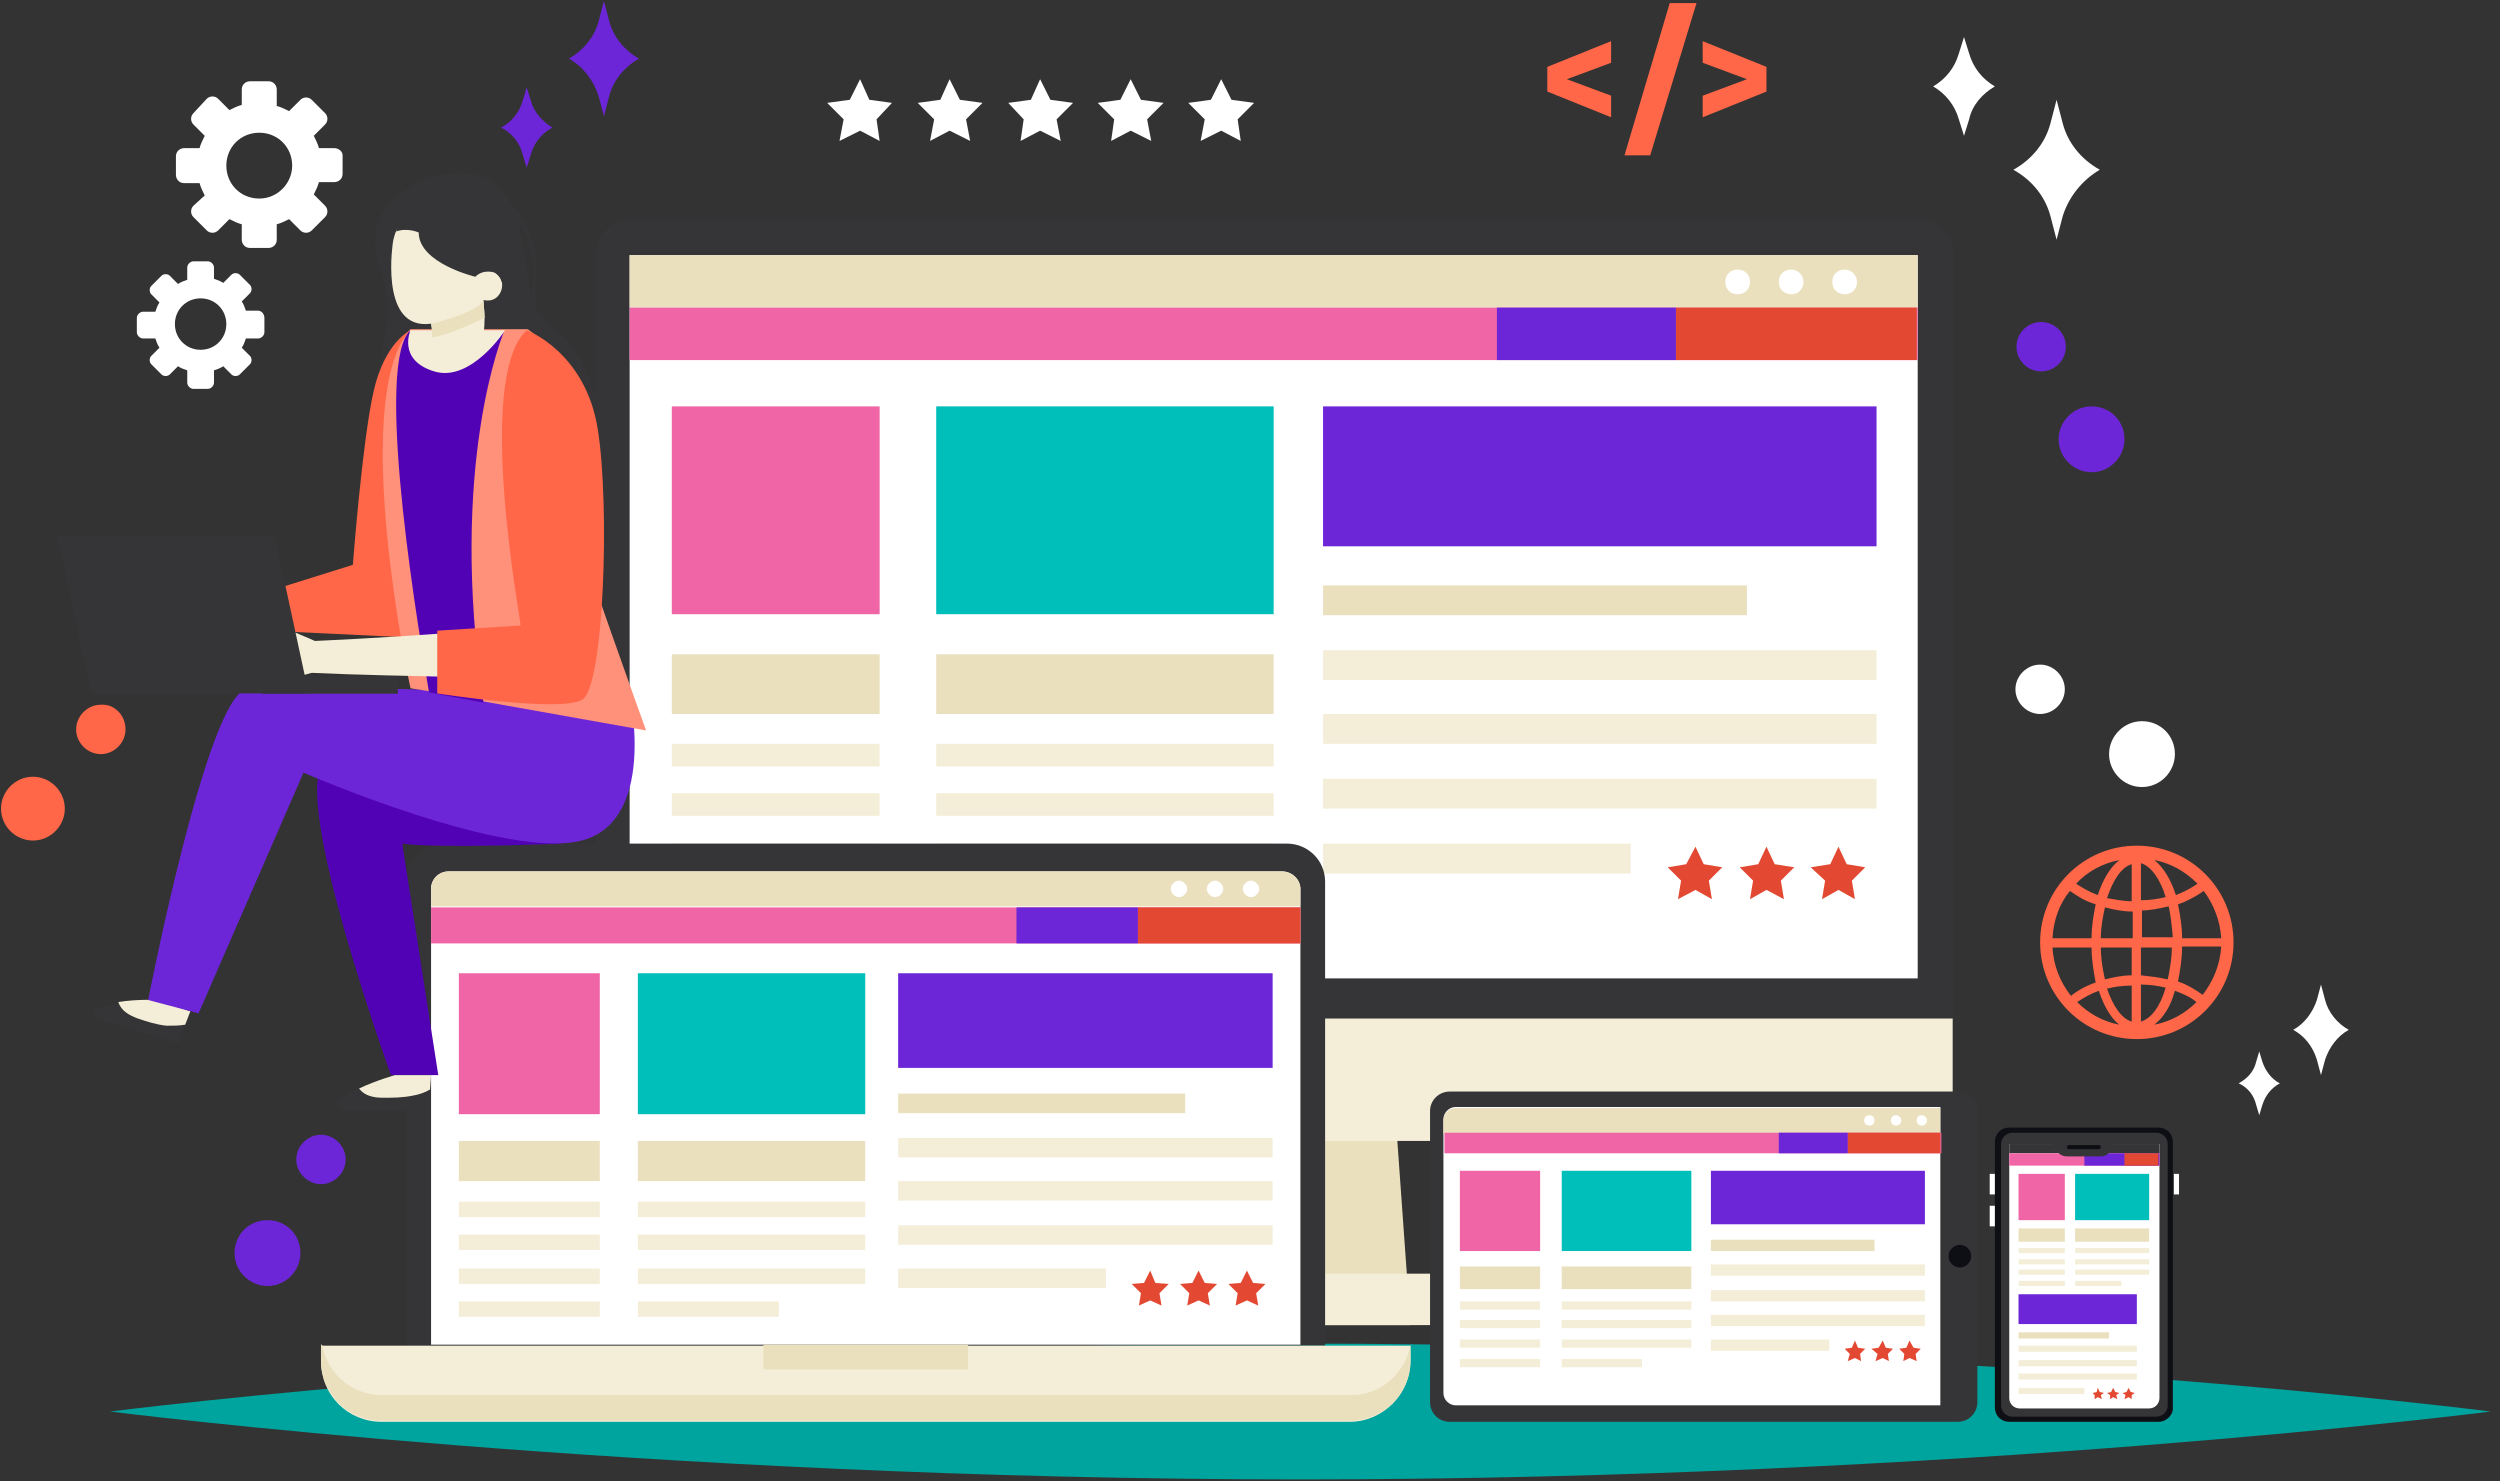 <?xml version="1.0" encoding="utf-8"?>
<!-- Generator: Adobe Illustrator 22.1.0, SVG Export Plug-In . SVG Version: 6.00 Build 0)  -->
<svg version="1.1" id="Layer_1" xmlns="http://www.w3.org/2000/svg" xmlns:xlink="http://www.w3.org/1999/xlink" x="0px" y="0px"
	 viewBox="0 0 243 144" style="enable-background:new 0 0 243 144;" xml:space="preserve">
<rect x="0" y="0" width="243" height="144" fill="#333333" stroke="none"/>
<style type="text/css">
	.st0{fill:#00A49F;}
	.st1{fill:#EBE0BE;}
	.st2{fill:#F4EED8;}
	.st3{fill:#353537;}
	.st4{fill:#FFFFFF;}
	.st5{fill:#F065A6;}
	.st6{fill:#E34932;}
	.st7{fill:#6D26D7;}
	.st8{fill:#00BEB9;}
	.st9{fill:#0E0E15;}
	.st10{fill:#FF6748;}
	.st11{display:none;}
	.st12{display:inline;}
	.st13{display:inline;fill:#353537;}
	.st14{fill:#5202B5;}
	.st15{fill:#FF917B;}
	.st16{display:inline;fill:#EBE0BE;}
	.st17{display:inline;fill:#F4EED8;}
</style>
<g>
	<g>
		<g>
			<g>
				<path class="st0" d="M242.1,137.2c0,0-51.8,6.6-115.7,6.6c-63.9,0-115.7-6.6-115.7-6.6s51.8-6.6,115.7-6.6
					C190.3,130.6,242.1,137.2,242.1,137.2z"/>
				<g>
					<g>
						<g>
							<g>
								<polygon class="st1" points="137.1,128.8 110.5,128.8 112.5,102.2 135.2,102.2 								"/>
								<rect x="104.4" y="123.8" class="st2" width="38.8" height="5"/>
							</g>
							<path class="st3" d="M189.9,24.8v82.5c0,2-1.6,3.5-3.5,3.5h-125c-2,0-3.5-1.6-3.5-3.5V24.8c0-2,1.6-3.5,3.5-3.5h125
								C188.3,21.3,189.9,22.8,189.9,24.8z"/>
							<rect x="61.2" y="24.8" class="st4" width="125.2" height="70.3"/>
							<path class="st2" d="M57.8,99v8.4c0,2,1.6,3.5,3.5,3.5h125c2,0,3.5-1.6,3.5-3.5V99H57.8z"/>
						</g>
						<g>
							<polygon class="st1" points="186.4,24.8 186.4,29.9 61.2,29.9 61.2,24.8 186.4,24.8 							"/>
							<rect x="61.2" y="29.9" class="st5" width="125.2" height="5.1"/>
							<rect x="162.9" y="29.9" class="st6" width="23.4" height="5.1"/>
							<rect x="145.5" y="29.9" class="st7" width="17.4" height="5.1"/>
							<g>
								<rect x="128.6" y="39.5" class="st7" width="53.8" height="13.6"/>
								<g>
									<rect x="128.6" y="56.9" class="st1" width="41.2" height="2.9"/>
									<rect x="128.6" y="63.2" class="st2" width="53.8" height="2.9"/>
									<rect x="128.6" y="69.4" class="st2" width="53.8" height="2.9"/>
									<rect x="128.6" y="75.7" class="st2" width="53.8" height="2.9"/>
									<rect x="128.6" y="82" class="st2" width="29.9" height="2.9"/>
								</g>
							</g>
							<g>
								<g>
									<polygon class="st6" points="164.8,82.3 165.6,84 167.4,84.3 166.1,85.6 166.4,87.4 164.8,86.5 163.1,87.4 163.4,85.6 
										162.1,84.3 163.9,84 									"/>
									<polygon class="st6" points="171.7,82.3 172.5,84 174.4,84.3 173.1,85.6 173.4,87.4 171.7,86.5 170.1,87.4 170.4,85.6 
										169.1,84.3 170.9,84 									"/>
									<polygon class="st6" points="178.7,82.3 179.5,84 181.3,84.3 180,85.6 180.3,87.4 178.7,86.5 177.1,87.4 177.4,85.6 
										176,84.3 177.9,84 									"/>
								</g>
							</g>
							<g>
								<path class="st4" d="M170.1,27.4c0,0.7-0.5,1.2-1.2,1.2s-1.2-0.5-1.2-1.2c0-0.7,0.5-1.2,1.2-1.2S170.1,26.7,170.1,27.4z"/>
								<path class="st4" d="M175.3,27.4c0,0.7-0.5,1.2-1.2,1.2c-0.7,0-1.2-0.5-1.2-1.2c0-0.7,0.5-1.2,1.2-1.2
									C174.7,26.2,175.3,26.7,175.3,27.4z"/>
								<path class="st4" d="M180.5,27.4c0,0.7-0.5,1.2-1.2,1.2c-0.7,0-1.2-0.5-1.2-1.2c0-0.7,0.5-1.2,1.2-1.2
									C179.9,26.2,180.5,26.7,180.5,27.4z"/>
							</g>
							<g>
								<rect x="65.3" y="39.5" class="st5" width="20.2" height="20.2"/>
								<rect x="65.3" y="63.6" class="st1" width="20.2" height="5.8"/>
								<g>
									<g>
										<rect x="65.3" y="72.3" class="st2" width="20.2" height="2.2"/>
										<rect x="65.3" y="77.1" class="st2" width="20.2" height="2.2"/>
										<rect x="65.3" y="82" class="st2" width="20.2" height="2.2"/>
										<rect x="65.3" y="86.8" class="st2" width="20.2" height="2.2"/>
									</g>
								</g>
							</g>
							<g>
								<rect x="91" y="39.5" class="st8" width="32.8" height="20.2"/>
								<rect x="91" y="63.6" class="st1" width="32.8" height="5.8"/>
								<g>
									<g>
										<rect x="91" y="72.3" class="st2" width="32.8" height="2.2"/>
										<rect x="91" y="77.1" class="st2" width="32.8" height="2.2"/>
										<rect x="91" y="82" class="st2" width="32.8" height="2.2"/>
										<rect x="91" y="86.8" class="st2" width="20.2" height="2.2"/>
									</g>
								</g>
							</g>
						</g>
					</g>
					<g>
						<g>
							<g>
								<path class="st3" d="M128.8,130.7V85.7c0-2.1-1.7-3.7-3.7-3.7H43.2c-2.1,0-3.7,1.7-3.7,3.7v45.1H128.8z"/>
								<path class="st4" d="M126.4,86.4v44.3H41.9V86.4c0-1,0.8-1.7,1.7-1.7h81C125.6,84.7,126.4,85.5,126.4,86.4z"/>
							</g>
							<g>
								<path class="st2" d="M131.2,138.2H37.1c-3.3,0-5.9-2.6-5.9-5.9v-1.5h105.9v1.5C137.1,135.5,134.4,138.2,131.2,138.2z"/>
								<rect x="74.2" y="130.7" class="st1" width="19.9" height="2.4"/>
								<path class="st1" d="M137.1,130.7v1.5c0,3.3-2.6,5.9-5.9,5.9H37.1c-3.3,0-5.9-2.6-5.9-5.9v-1.5h0.1c0.5,2.8,2.9,4.9,5.8,4.9
									h94.1C134.1,135.7,136.6,133.5,137.1,130.7L137.1,130.7z"/>
							</g>
						</g>
						<path class="st1" d="M126.4,86.4v1.7H41.9v-1.7c0-1,0.8-1.7,1.7-1.7h81C125.6,84.7,126.4,85.5,126.4,86.4z"/>
						<rect x="41.9" y="88.2" class="st5" width="84.5" height="3.5"/>
						<rect x="110.6" y="88.2" class="st6" width="15.8" height="3.5"/>
						<rect x="98.8" y="88.2" class="st7" width="11.8" height="3.5"/>
						<g>
							<rect x="87.3" y="94.6" class="st7" width="36.4" height="9.2"/>
							<g>
								<rect x="87.3" y="106.3" class="st1" width="27.9" height="1.9"/>
								<rect x="87.3" y="110.6" class="st2" width="36.4" height="1.9"/>
								<rect x="87.3" y="114.8" class="st2" width="36.4" height="1.9"/>
								<rect x="87.3" y="119.1" class="st2" width="36.4" height="1.9"/>
								<rect x="87.3" y="123.3" class="st2" width="20.2" height="1.9"/>
							</g>
						</g>
						<g>
							<g>
								<polygon class="st6" points="111.8,123.5 112.3,124.7 113.6,124.8 112.7,125.7 112.9,126.9 111.8,126.4 110.7,126.9 
									110.9,125.7 110,124.8 111.2,124.7 								"/>
								<polygon class="st6" points="116.5,123.5 117.1,124.7 118.3,124.8 117.4,125.7 117.6,126.9 116.5,126.4 115.4,126.9 
									115.6,125.7 114.7,124.8 115.9,124.7 								"/>
								<polygon class="st6" points="121.2,123.5 121.8,124.7 123,124.8 122.1,125.7 122.3,126.9 121.2,126.4 120.1,126.9 
									120.3,125.7 119.4,124.8 120.6,124.7 								"/>
							</g>
						</g>
						<g>
							<path class="st4" d="M115.4,86.4c0,0.4-0.4,0.8-0.8,0.8c-0.4,0-0.8-0.4-0.8-0.8c0-0.4,0.4-0.8,0.8-0.8
								C115,85.6,115.4,86,115.4,86.4z"/>
							<path class="st4" d="M118.9,86.4c0,0.4-0.4,0.8-0.8,0.8c-0.4,0-0.8-0.4-0.8-0.8c0-0.4,0.4-0.8,0.8-0.8
								C118.5,85.6,118.9,86,118.9,86.4z"/>
							<path class="st4" d="M122.4,86.4c0,0.4-0.4,0.8-0.8,0.8c-0.4,0-0.8-0.4-0.8-0.8c0-0.4,0.4-0.8,0.8-0.8
								C122,85.6,122.4,86,122.4,86.4z"/>
						</g>
						<g>
							<rect x="44.6" y="94.6" class="st5" width="13.7" height="13.7"/>
							<rect x="44.6" y="110.9" class="st1" width="13.7" height="3.9"/>
							<g>
								<g>
									<rect x="44.6" y="116.8" class="st2" width="13.7" height="1.5"/>
									<rect x="44.6" y="120" class="st2" width="13.7" height="1.5"/>
									<rect x="44.6" y="123.3" class="st2" width="13.7" height="1.5"/>
									<rect x="44.6" y="126.5" class="st2" width="13.7" height="1.5"/>
								</g>
							</g>
						</g>
						<g>
							<rect x="62" y="94.6" class="st8" width="22.1" height="13.7"/>
							<rect x="62" y="110.9" class="st1" width="22.1" height="3.9"/>
							<g>
								<g>
									<rect x="62" y="116.8" class="st2" width="22.1" height="1.5"/>
									<rect x="62" y="120" class="st2" width="22.1" height="1.5"/>
									<rect x="62" y="123.3" class="st2" width="22.1" height="1.5"/>
									<rect x="62" y="126.5" class="st2" width="13.7" height="1.5"/>
								</g>
							</g>
						</g>
					</g>
					<g>
						<g>
							<g>
								<g>
									<g>
										<g>
											<g>
												<g>
													<path class="st9" d="M209.8,138.2h-14.5c-0.8,0-1.4-0.6-1.4-1.4V111c0-0.8,0.6-1.4,1.4-1.4h14.5c0.8,0,1.4,0.6,1.4,1.4
														v25.7C211.3,137.5,210.6,138.2,209.8,138.2z"/>
												</g>
											</g>
										</g>
										<path class="st3" d="M209.6,110.1h-14c-0.6,0-1.1,0.5-1.1,1.1v25.4c0,0.6,0.5,1.1,1.1,1.1h14c0.6,0,1.1-0.5,1.1-1.1v-25.4
											C210.7,110.6,210.2,110.1,209.6,110.1z"/>
										<path class="st4" d="M195.3,111.2v24.7c0,0.6,0.5,1,1,1h12.6c0.6,0,1-0.5,1-1v-24.7H195.3z"/>
										<rect x="195.3" y="111.2" class="st3" width="14.6" height="0.9"/>
										<rect x="195.3" y="112.1" class="st5" width="14.6" height="1.2"/>
										<rect x="202.6" y="112.1" class="st7" width="7.3" height="1.2"/>
										<rect x="206.5" y="112.1" class="st6" width="3.3" height="1.2"/>
										<path class="st3" d="M204.2,112.4h-3.3c-0.4,0-0.8-0.2-1-0.6l-0.6-1h6.4l-0.6,1C205,112.2,204.6,112.4,204.2,112.4z"/>
										<path class="st9" d="M204,111.7h-2.9c-0.1,0-0.2-0.1-0.2-0.2l0,0c0-0.1,0.1-0.2,0.2-0.2h2.9c0.1,0,0.2,0.1,0.2,0.2l0,0
											C204.2,111.6,204.1,111.7,204,111.7z"/>
									</g>
								</g>
							</g>
							<g>
								<rect x="193.4" y="114.1" class="st4" width="0.5" height="2"/>
								<rect x="193.4" y="117.2" class="st4" width="0.5" height="2"/>
								<rect x="211.3" y="114.1" class="st4" width="0.5" height="2"/>
							</g>
						</g>
						<g>
							<g>
								<g>
									<rect x="196.2" y="125.8" class="st7" width="11.5" height="2.9"/>
									<g>
										<rect x="196.2" y="129.5" class="st1" width="8.8" height="0.6"/>
										<rect x="196.2" y="130.8" class="st2" width="11.5" height="0.6"/>
										<rect x="196.2" y="132.2" class="st2" width="11.5" height="0.6"/>
										<rect x="196.2" y="133.5" class="st2" width="11.5" height="0.6"/>
										<rect x="196.2" y="134.9" class="st2" width="6.4" height="0.6"/>
									</g>
								</g>
								<g>
									<g>
										<polygon class="st6" points="203.9,134.9 204.1,135.3 204.5,135.4 204.2,135.6 204.3,136 203.9,135.8 203.6,136 
											203.6,135.6 203.4,135.4 203.8,135.3 										"/>
										<polygon class="st6" points="205.4,134.9 205.6,135.3 206,135.4 205.7,135.6 205.8,136 205.4,135.8 205.1,136 
											205.1,135.6 204.8,135.4 205.2,135.3 										"/>
										<polygon class="st6" points="206.9,134.9 207.1,135.3 207.5,135.4 207.2,135.6 207.2,136 206.9,135.8 206.5,136 
											206.6,135.6 206.3,135.4 206.7,135.3 										"/>
									</g>
								</g>
							</g>
							<g>
								<g>
									<rect x="196.2" y="114.1" class="st5" width="4.5" height="4.5"/>
									<rect x="196.2" y="119.4" class="st1" width="4.5" height="1.3"/>
									<g>
										<g>
											<rect x="196.2" y="121.3" class="st2" width="4.5" height="0.5"/>
											<rect x="196.2" y="122.4" class="st2" width="4.5" height="0.5"/>
											<rect x="196.2" y="123.4" class="st2" width="4.5" height="0.5"/>
											<rect x="196.2" y="124.5" class="st2" width="4.5" height="0.5"/>
										</g>
									</g>
								</g>
								<g>
									<rect x="201.7" y="114.1" class="st8" width="7.2" height="4.5"/>
									<rect x="201.7" y="119.4" class="st1" width="7.2" height="1.3"/>
									<g>
										<g>
											<rect x="201.7" y="121.3" class="st2" width="7.2" height="0.5"/>
											<rect x="201.7" y="122.4" class="st2" width="7.2" height="0.5"/>
											<rect x="201.7" y="123.4" class="st2" width="7.2" height="0.5"/>
											<rect x="201.7" y="124.5" class="st2" width="4.5" height="0.5"/>
										</g>
									</g>
								</g>
							</g>
						</g>
					</g>
					<g>
						<path class="st3" d="M190.3,138.2h-49.4c-1.1,0-1.9-0.9-1.9-1.9V108c0-1.1,0.9-1.9,1.9-1.9h49.4c1.1,0,1.9,0.9,1.9,1.9v28.3
							C192.2,137.3,191.4,138.2,190.3,138.2z"/>
						<path class="st4" d="M188.6,107.7v28.9h-47.1c-0.6,0-1.2-0.5-1.2-1.2v-26.6c0-0.6,0.5-1.2,1.2-1.2H188.6z"/>
						<path class="st9" d="M191.6,122.1c0,0.6-0.5,1.1-1.1,1.1c-0.6,0-1.1-0.5-1.1-1.1s0.5-1.1,1.1-1.1
							C191.1,121,191.6,121.5,191.6,122.1z"/>
						<g>
							<g>
								<path class="st1" d="M188.6,107.7v2.5h-48.3v-1.3c0-0.6,0.5-1.2,1.2-1.2H188.6z"/>
								<g>
									<path class="st4" d="M182.2,108.9c0,0.3-0.2,0.5-0.5,0.5c-0.3,0-0.5-0.2-0.5-0.5c0-0.3,0.2-0.5,0.5-0.5
										C182,108.4,182.2,108.6,182.2,108.9z"/>
									<path class="st4" d="M184.8,108.9c0,0.3-0.2,0.5-0.5,0.5c-0.3,0-0.5-0.2-0.5-0.5c0-0.3,0.2-0.5,0.5-0.5
										C184.5,108.4,184.8,108.6,184.8,108.9z"/>
									<path class="st4" d="M187.3,108.9c0,0.3-0.2,0.5-0.5,0.5c-0.3,0-0.5-0.2-0.5-0.5c0-0.3,0.2-0.5,0.5-0.5
										C187,108.4,187.3,108.6,187.3,108.9z"/>
								</g>
							</g>
							<g>
								<rect x="140.4" y="110.1" class="st5" width="48.3" height="2"/>
								<rect x="179.6" y="110.1" class="st6" width="9" height="2"/>
								<rect x="172.9" y="110.1" class="st7" width="6.7" height="2"/>
								<g>
									<rect x="166.3" y="113.8" class="st7" width="20.8" height="5.2"/>
									<g>
										<rect x="166.3" y="120.5" class="st1" width="15.9" height="1.1"/>
										<rect x="166.3" y="122.9" class="st2" width="20.8" height="1.1"/>
										<rect x="166.3" y="125.4" class="st2" width="20.8" height="1.1"/>
										<rect x="166.3" y="127.8" class="st2" width="20.8" height="1.1"/>
										<rect x="166.3" y="130.2" class="st2" width="11.5" height="1.1"/>
									</g>
								</g>
								<g>
									<g>
										<polygon class="st6" points="180.3,130.3 180.6,131 181.3,131.1 180.8,131.6 180.9,132.3 180.3,132 179.6,132.3 
											179.8,131.6 179.3,131.1 180,131 										"/>
										<polygon class="st6" points="183,130.3 183.3,131 184,131.1 183.5,131.6 183.6,132.3 183,132 182.3,132.3 182.5,131.6 
											181.9,131.1 182.6,131 										"/>
										<polygon class="st6" points="185.6,130.3 186,131 186.7,131.1 186.2,131.6 186.3,132.3 185.6,132 185,132.3 185.1,131.6 
											184.6,131.1 185.3,131 										"/>
									</g>
								</g>
								<g>
									<rect x="141.9" y="113.8" class="st5" width="7.8" height="7.8"/>
									<rect x="141.9" y="123.1" class="st1" width="7.8" height="2.2"/>
									<g>
										<g>
											<rect x="141.9" y="126.5" class="st2" width="7.8" height="0.8"/>
											<rect x="141.9" y="128.3" class="st2" width="7.8" height="0.8"/>
											<rect x="141.9" y="130.2" class="st2" width="7.8" height="0.8"/>
											<rect x="141.9" y="132.1" class="st2" width="7.8" height="0.8"/>
										</g>
									</g>
								</g>
								<g>
									<rect x="151.8" y="113.8" class="st8" width="12.6" height="7.8"/>
									<rect x="151.8" y="123.1" class="st1" width="12.6" height="2.2"/>
									<g>
										<g>
											<rect x="151.8" y="126.5" class="st2" width="12.6" height="0.8"/>
											<rect x="151.8" y="128.3" class="st2" width="12.6" height="0.8"/>
											<rect x="151.8" y="130.2" class="st2" width="12.6" height="0.8"/>
											<rect x="151.8" y="132.1" class="st2" width="7.8" height="0.8"/>
										</g>
									</g>
								</g>
							</g>
						</g>
					</g>
				</g>
			</g>
			<path class="st10" d="M12.2,70.9c0,1.3-1.1,2.4-2.4,2.4c-1.3,0-2.4-1.1-2.4-2.4c0-1.3,1.1-2.4,2.4-2.4
				C11.1,68.4,12.2,69.5,12.2,70.9z"/>
			<path class="st7" d="M33.6,112.7c0,1.3-1.1,2.4-2.4,2.4c-1.3,0-2.4-1.1-2.4-2.4c0-1.3,1.1-2.4,2.4-2.4
				C32.5,110.3,33.6,111.4,33.6,112.7z"/>
			<path class="st4" d="M200.7,67c0,1.3-1.1,2.4-2.4,2.4s-2.4-1.1-2.4-2.4c0-1.3,1.1-2.4,2.4-2.4S200.7,65.7,200.7,67z"/>
			<circle class="st7" cx="198.4" cy="33.7" r="2.4"/>
			<path class="st7" d="M206.5,42.7c0,1.7-1.4,3.2-3.2,3.2c-1.7,0-3.2-1.4-3.2-3.2c0-1.7,1.4-3.2,3.2-3.2
				C205.1,39.5,206.5,40.9,206.5,42.7z"/>
			<path class="st7" d="M29.2,121.8c0,1.7-1.4,3.2-3.2,3.2c-1.7,0-3.2-1.4-3.2-3.2s1.4-3.2,3.2-3.2C27.8,118.6,29.2,120,29.2,121.8z
				"/>
			<path class="st4" d="M211.4,73.3c0,1.7-1.4,3.2-3.2,3.2S205,75,205,73.3c0-1.7,1.4-3.2,3.2-3.2S211.4,71.5,211.4,73.3z"/>
			<path class="st10" d="M6.3,78.6c0,1.7-1.4,3.1-3.1,3.1c-1.7,0-3.1-1.4-3.1-3.1c0-1.7,1.4-3.1,3.1-3.1C4.9,75.5,6.3,76.9,6.3,78.6
				z"/>
			<g>
				<path class="st4" d="M199.3,12l0.6-2.3l0.6,2.3c0.5,1.9,1.8,3.5,3.6,4.5l0,0l0,0c-1.7,1-3,2.6-3.6,4.5l-0.6,2.3l-0.6-2.3
					c-0.5-1.9-1.8-3.5-3.6-4.5l0,0l0,0C197.5,15.5,198.8,13.9,199.3,12z"/>
				<path class="st4" d="M190.4,5.2l0.5-1.6l0.5,1.6c0.4,1.4,1.3,2.5,2.5,3.2l0,0l0,0c-1.2,0.7-2.2,1.8-2.5,3.2l-0.5,1.6l-0.5-1.6
					c-0.4-1.4-1.3-2.5-2.5-3.2l0,0l0,0C189.1,7.7,190,6.6,190.4,5.2z"/>
			</g>
			<g>
				<path class="st4" d="M225.2,103l0.4,1.5l0.4-1.5c0.4-1.2,1.2-2.3,2.3-2.9l0,0l0,0c-1.1-0.6-2-1.7-2.3-2.9l-0.4-1.5l-0.4,1.5
					c-0.4,1.2-1.2,2.3-2.3,2.9l0,0l0,0C224,100.7,224.8,101.7,225.2,103z"/>
				<path class="st4" d="M219.3,107.4l0.3,1l0.3-1c0.3-0.9,0.8-1.6,1.7-2.1l0,0l0,0c-0.8-0.4-1.4-1.2-1.7-2.1l-0.3-1l-0.3,1
					c-0.2,0.9-0.8,1.6-1.7,2.1l0,0l0,0C218.5,105.7,219.1,106.5,219.3,107.4z"/>
			</g>
			<g>
				<g>
					<path class="st7" d="M58.2,9.4l0.5,1.9l0.5-1.9c0.4-1.6,1.5-2.9,2.9-3.7l0,0l0,0c-1.4-0.8-2.5-2.1-2.9-3.7l-0.5-1.9L58.2,2
						c-0.4,1.6-1.5,2.9-2.9,3.7l0,0l0,0C56.7,6.5,57.7,7.8,58.2,9.4z"/>
					<path class="st7" d="M50.8,15l0.4,1.3l0.4-1.3c0.3-1.1,1.1-2.1,2.1-2.6l0,0l0,0c-1-0.6-1.8-1.5-2.1-2.6l-0.4-1.3l-0.4,1.3
						c-0.3,1.1-1.1,2.1-2.1,2.6l0,0l0,0C49.7,12.9,50.5,13.8,50.8,15z"/>
				</g>
			</g>
			<g>
				<g>
					<path class="st4" d="M25.1,30.2h-1.2c-0.1-0.3-0.2-0.6-0.4-0.9l0.8-0.8c0.2-0.2,0.2-0.6,0-0.8l-1-1c-0.2-0.2-0.6-0.2-0.8,0
						l-0.8,0.8c-0.3-0.2-0.6-0.3-0.9-0.4V26c0-0.3-0.3-0.6-0.6-0.6h-1.4c-0.3,0-0.6,0.3-0.6,0.6v1.2c-0.3,0.1-0.6,0.2-0.9,0.4
						l-0.8-0.8c-0.2-0.2-0.6-0.2-0.8,0l-1,1c-0.2,0.2-0.2,0.6,0,0.8l0.8,0.8c-0.2,0.3-0.3,0.6-0.4,0.9h-1.2c-0.3,0-0.6,0.3-0.6,0.6
						v1.4c0,0.3,0.3,0.6,0.6,0.6h1.2c0.1,0.3,0.2,0.6,0.4,0.9l-0.8,0.8c-0.2,0.2-0.2,0.6,0,0.8l1,1c0.2,0.2,0.6,0.2,0.8,0l0.8-0.8
						c0.3,0.2,0.6,0.3,0.9,0.4v1.2c0,0.3,0.3,0.6,0.6,0.6h1.4c0.3,0,0.6-0.3,0.6-0.6v-1.2c0.3-0.1,0.6-0.2,0.9-0.4l0.8,0.8
						c0.2,0.2,0.6,0.2,0.8,0l1-1c0.2-0.2,0.2-0.6,0-0.8l-0.8-0.8c0.2-0.3,0.3-0.6,0.4-0.9h1.2c0.3,0,0.6-0.3,0.6-0.6v-1.4
						C25.7,30.5,25.4,30.2,25.1,30.2z M19.5,34c-1.4,0-2.5-1.1-2.5-2.5s1.1-2.5,2.5-2.5c1.4,0,2.5,1.1,2.5,2.5S20.9,34,19.5,34z"/>
					<path class="st4" d="M32.5,14.4H31c-0.1-0.4-0.3-0.8-0.5-1.2l1.1-1.1c0.3-0.3,0.3-0.8,0-1.1l-1.3-1.3c-0.3-0.3-0.8-0.3-1.1,0
						l-1.1,1.1c-0.4-0.2-0.8-0.4-1.2-0.5V8.7c0-0.4-0.3-0.8-0.8-0.8h-1.8c-0.4,0-0.8,0.3-0.8,0.8v1.5c-0.4,0.1-0.8,0.3-1.2,0.5
						l-1.1-1.1c-0.3-0.3-0.8-0.3-1.1,0L18.8,11c-0.3,0.3-0.3,0.8,0,1.1l1.1,1.1c-0.2,0.4-0.4,0.8-0.5,1.2h-1.5
						c-0.4,0-0.8,0.3-0.8,0.8V17c0,0.4,0.3,0.8,0.8,0.8h1.5c0.1,0.4,0.3,0.8,0.5,1.2L18.8,20c-0.3,0.3-0.3,0.8,0,1.1l1.3,1.3
						c0.3,0.3,0.8,0.3,1.1,0l1.1-1.1c0.4,0.2,0.8,0.4,1.2,0.5v1.5c0,0.4,0.3,0.8,0.8,0.8h1.8c0.4,0,0.8-0.3,0.8-0.8v-1.5
						c0.4-0.1,0.8-0.3,1.2-0.5l1.1,1.1c0.3,0.3,0.8,0.3,1.1,0l1.3-1.3c0.3-0.3,0.3-0.8,0-1.1l-1.1-1.1c0.2-0.4,0.4-0.8,0.5-1.2h1.5
						c0.4,0,0.8-0.3,0.8-0.8v-1.8C33.3,14.7,32.9,14.4,32.5,14.4z M25.2,19.3c-1.8,0-3.2-1.4-3.2-3.2c0-1.8,1.4-3.2,3.2-3.2
						c1.8,0,3.2,1.4,3.2,3.2C28.4,17.8,27,19.3,25.2,19.3z"/>
				</g>
			</g>
			<g>
				<g>
					<polygon class="st4" points="83.6,7.7 84.5,9.7 86.7,10 85.2,11.6 85.5,13.7 83.6,12.7 81.6,13.7 82,11.6 80.4,10 82.6,9.7 
											"/>
					<polygon class="st4" points="92.3,7.7 93.3,9.7 95.5,10 93.9,11.6 94.3,13.7 92.3,12.7 90.4,13.7 90.8,11.6 89.2,10 91.4,9.7 
											"/>
					<polygon class="st4" points="101.1,7.7 102.1,9.7 104.3,10 102.7,11.6 103.1,13.7 101.1,12.7 99.2,13.7 99.5,11.6 98,10 
						100.2,9.7 					"/>
					<polygon class="st4" points="109.9,7.7 110.9,9.7 113.1,10 111.5,11.6 111.9,13.7 109.9,12.7 108,13.7 108.3,11.6 106.7,10 
						108.9,9.7 					"/>
					<polygon class="st4" points="118.7,7.7 119.7,9.7 121.9,10 120.3,11.6 120.6,13.7 118.7,12.7 116.7,13.7 117.1,11.6 115.5,10 
						117.7,9.7 					"/>
				</g>
			</g>
			<g>
				<path class="st10" d="M207.7,82.2c-5.2,0-9.4,4.2-9.4,9.4c0,5.2,4.2,9.4,9.4,9.4c5.2,0,9.4-4.2,9.4-9.4
					C217.1,86.4,212.9,82.2,207.7,82.2z M206,83.6c-0.9,0.7-1.6,1.9-2.1,3.4c-0.8-0.3-1.5-0.7-2.1-1.1
					C202.9,84.7,204.4,83.9,206,83.6z M201.2,86.6c0.7,0.5,1.5,1,2.5,1.3c-0.2,1-0.4,2.1-0.4,3.3h-3.8
					C199.6,89.4,200.2,87.8,201.2,86.6z M199.5,92.1h3.8c0,1.2,0.2,2.3,0.4,3.4c-0.9,0.3-1.8,0.8-2.4,1.3
					C200.2,95.4,199.6,93.8,199.5,92.1z M201.9,97.4c0.6-0.4,1.3-0.8,2.1-1.1c0.5,1.5,1.2,2.7,2,3.3C204.4,99.3,203,98.5,201.9,97.4
					z M207.2,99.3c-1-0.3-1.8-1.5-2.4-3.2c0.7-0.2,1.6-0.3,2.4-0.3V99.3z M207.2,94.8c-0.9,0-1.8,0.2-2.6,0.4
					c-0.2-0.9-0.4-2-0.4-3.1h3V94.8z M207.2,91.2h-3c0-1.1,0.2-2.1,0.4-3c0.8,0.2,1.7,0.4,2.7,0.4V91.2z M207.2,87.6
					c-0.9,0-1.7-0.2-2.4-0.3c0.6-1.8,1.4-3,2.4-3.3V87.6z M215.9,91.2h-3.8c0-1.2-0.2-2.3-0.4-3.3c0.9-0.3,1.8-0.8,2.5-1.3
					C215.1,87.8,215.8,89.4,215.9,91.2z M213.6,85.9c-0.6,0.4-1.3,0.8-2.1,1.1c-0.5-1.5-1.2-2.7-2.1-3.4
					C211,83.9,212.4,84.7,213.6,85.9z M208.1,83.9c1,0.3,1.9,1.6,2.4,3.3c-0.8,0.2-1.6,0.3-2.4,0.3V83.9z M208.1,88.5
					c0.9,0,1.8-0.2,2.7-0.4c0.2,0.9,0.3,1.9,0.4,3h-3V88.5z M208.1,92.1h3c0,1.1-0.2,2.2-0.4,3.1c-0.8-0.2-1.7-0.3-2.6-0.4V92.1z
					 M208.1,99.3v-3.6c0.8,0,1.6,0.1,2.4,0.3C210,97.8,209.1,99,208.1,99.3z M209.4,99.6c0.9-0.7,1.6-1.8,2-3.3
					c0.8,0.3,1.5,0.6,2.1,1.1C212.4,98.5,211,99.3,209.4,99.6z M214.1,96.7c-0.7-0.5-1.5-1-2.4-1.3c0.2-1,0.4-2.2,0.4-3.4h3.8
					C215.8,93.8,215.1,95.4,214.1,96.7z"/>
			</g>
			<g>
				<g>
					<path class="st10" d="M156.6,6.1l-4.3,1.6l4.3,1.6v2.1l-6.2-2.5V6.5l6.2-2.5V6.1z"/>
					<path class="st10" d="M164.9,0.3l-4.5,14.8h-2.5l4.4-14.8H164.9z"/>
					<path class="st10" d="M165.5,9.3l4.3-1.6l-4.3-1.6V4l6.2,2.5v2.4l-6.2,2.5V9.3z"/>
				</g>
			</g>
		</g>
	</g>
</g>
<g>
	<path class="st3" d="M37.3,33.2c-0.4,2-0.7,4-0.5,6c0.2,2,0.9,4,2.3,5.4c1.4,1.4,3.5,2.2,5.5,2.4c3.3,0.5,6.7-0.1,9.6-1.7
		c1.6-0.8,3.1-2,3.6-3.7c0.6-1.7,0-3.5-0.7-5.2c-0.5-1.1-1.1-2.3-1.9-3.2c-0.7-0.7-1.5-1.2-2.2-2c-0.4-0.4-0.6-0.8-0.9-1.3
		c-0.1-0.5-0.1-1-0.1-1.5c0.1-1.5,0.3-3-0.1-4.5c-0.4-1.6-1.2-3-2.3-4.2c-0.7-1.2-1.6-2.2-2.9-2.6c-3.7-1.2-9.7,1.4-10.2,5.6
		c-0.3,2.3,1.1,4.5,1.2,6.8C37.8,30.9,37.6,32,37.3,33.2z M50.4,21.6c0-0.1-0.1-0.2-0.1-0.3c1,1.6,1.6,3.4,1.5,5.5
		c0,0.7-0.1,1.4-0.1,2.1C51,26.6,51.1,24,50.4,21.6z"/>
	<g>
		<g class="st11">
			<g class="st12">
				<path class="st2" d="M61.6,84.4c4.8-0.5,8.1-2.5,9.6-5.8c4.3-9.5-7.6-26.9-8.1-27.6l-1.4,1c0.1,0.2,11.9,17.3,8,26
					c-1.2,2.7-4,4.3-8.2,4.8L61.6,84.4z"/>
			</g>
			<path class="st13" d="M50,61.9h13.3c2.4,0,4.3-1.9,4.3-4.3v-9c0-2.4-1.9-4.3-4.3-4.3H50V61.9z"/>
			<path class="st13" d="M43.5,85.3H66c0.9,0,1.6-0.7,1.6-1.6l0,0c0-0.9-0.7-1.6-1.6-1.6H43.5c-0.9,0-1.6,0.7-1.6,1.6l0,0
				C41.9,84.6,42.6,85.3,43.5,85.3z"/>
		</g>
		<g>
			<g>
				<path class="st14" d="M54.5,82c0,0-11.7,0.5-15.4,0l3.5,22.5H38c0,0-9.8-27.1-6.5-30.4c3.4-3.4,13.9-3,13.9-3l9.7,5L54.5,82z"/>
				<g>
					<path class="st3" d="M41.9,104.5l-0.1,1.4l-0.2,1.9h-8.3c-0.5,0-0.7-0.6-0.3-0.9c0.5-0.4,1.2-0.8,1.9-1.1
						c1.7-0.8,3.5-1.3,3.5-1.3H41.9z"/>
					<path class="st2" d="M41.9,104.5l-0.1,1.4c-0.5,0.3-1.1,0.5-1.7,0.6c-1,0.2-1.9,0.2-2.9,0.2c-0.9,0-1.8-0.2-2.3-0.9
						c1.7-0.8,3.5-1.3,3.5-1.3H41.9z"/>
				</g>
			</g>
			<path class="st10" d="M39.9,32.1c0,0-2.5,1.1-3.6,6c-1.1,4.9-2,16.8-2,16.8L26,57.5l-0.1,3.8l16.8,0.8l-0.4-14.6L39.9,32.1z"/>
			<g>
				<g>
					<path class="st3" d="M18.5,98.3L18,99.6l-0.7,1.8l-7.9-2.4c-0.4-0.1-0.5-0.8-0.1-0.9c0.6-0.3,1.4-0.4,2.1-0.5
						c1.8-0.3,3.7-0.2,3.7-0.2L18.5,98.3z"/>
					<path class="st2" d="M18.5,98.3L18,99.6c-0.6,0.1-1.2,0.1-1.8,0.1c-1-0.1-1.9-0.4-2.8-0.7c-0.8-0.3-1.6-0.7-1.9-1.6
						c1.8-0.3,3.7-0.2,3.7-0.2L18.5,98.3z"/>
				</g>
				<path class="st7" d="M61.1,66.9c0,0,2.9,12.4-4.2,14.7c-7.2,2.3-27.4-6.5-27.4-6.5L19.3,98.5l-4.9-1.3c0,0,5.8-29.8,9.6-30.2
					c3.8-0.4,15.9,0,15.9,0H61.1z"/>
			</g>
			<path class="st15" d="M39.9,66.9l1.9,0.3l5.3,1l15.7,2.8c0,0-6.5-18-7-20.3c-0.4-2.4-0.5-8.8,0-12c0.4-3.2-4.5-6.7-4.5-6.7H39.9
				c0,0-0.1,0.1-0.1,0.1C33.9,39.1,39.9,66.9,39.9,66.9z"/>
			<path class="st14" d="M41.7,67.3l5.3,1c-3.5-23.2,2-36.1,2-36.1h-9.2c0,0-0.1,0.1-0.1,0.1C36.4,36.5,40.9,62.5,41.7,67.3z"/>
			<path class="st2" d="M49.1,32.1c0,0-3.3,5.1-6.9,4c-3.6-1.1-2.3-4-2.3-4H49.1z"/>
			<g>
				<path class="st2" d="M22.2,63.9c0.8-0.8,2.5-3.1,3.8-3.3c0.6-0.1,4.6,1.7,4.6,1.7s6.9-0.3,13.3-0.8l0.3,4.3
					c-4.5-0.1-9.6-0.2-13.9-0.4c-3.2,1-6.4,0.1-8-0.4C21.9,64.9,21.8,64.3,22.2,63.9z"/>
				<path class="st10" d="M51.2,32.1c0,0,5.7,2.1,6.9,9.6c1.2,7.5,0.6,25.1-1.5,26.3c-2,1.3-14.1-0.6-14.1-0.6v-6.1l8.1-0.5
					C50.7,60.7,46.1,36.7,51.2,32.1z"/>
			</g>
		</g>
		<g class="st11">
			
				<rect x="53.2" y="87.8" transform="matrix(-1 -4.507962e-11 4.507962e-11 -1 109.526 191.052)" class="st16" width="3.1" height="15.5"/>
			
				<rect x="52.4" y="85.3" transform="matrix(-1 -4.494595e-11 4.494595e-11 -1 109.477 176.604)" class="st17" width="4.7" height="6"/>
		</g>
		<g class="st11">
			<g class="st12">
				<rect x="45.5" y="102.6" class="st3" width="18.5" height="1.9"/>
				<g>
					<path class="st1" d="M61.3,106.2c0,0.9,0.7,1.7,1.7,1.7c0.9,0,1.7-0.7,1.7-1.7c0-0.9-0.7-1.7-1.7-1.7
						C62,104.5,61.3,105.2,61.3,106.2z"/>
					<path class="st1" d="M44.9,106.2c0,0.9,0.7,1.7,1.7,1.7c0.9,0,1.7-0.7,1.7-1.7c0-0.9-0.7-1.7-1.7-1.7
						C45.6,104.5,44.9,105.2,44.9,106.2z"/>
				</g>
			</g>
		</g>
	</g>
	<g>
		
			<rect x="25.5" y="65.7" transform="matrix(-1 -4.487356e-11 4.487356e-11 -1 64.17 133.127)" class="st3" width="13.2" height="1.7"/>
		<polygon class="st3" points="8.9,67.4 30,67.4 26.7,52.1 5.6,52.1 		"/>
	</g>
	<g>
		<path class="st2" d="M38.2,23.5c0,0-1.3,8.1,3.2,8c4.4-0.2,6-3.4,5.7-5.3c-0.4-1.9-0.7-5.7-4.5-6.1C38.7,19.7,38.2,23.5,38.2,23.5
			z"/>
		<path class="st2" d="M45.9,28c0.1,0.8,0.9,1.3,1.7,1.2c0.8-0.1,1.3-0.9,1.2-1.7c-0.1-0.8-0.9-1.3-1.7-1.2
			C46.2,26.4,45.7,27.2,45.9,28z"/>
		<path class="st3" d="M48.1,26.5c0,0-1.1-0.4-1.9,0.4c0,0-5.5-1.3-5.5-4.3c0,0-1.1-0.5-2.2-0.1c0,0,1-4.9,7.3-3.2
			c6.3,1.7,3,8.2,3,8.2S48.7,26.9,48.1,26.5z"/>
		<path class="st2" d="M46.7,27.6l0.2,1.1c0,0,0,0.2,0.1,0.5c0,0.4,0.1,1.1,0.1,1.7c0,1-0.1,2-0.4,2.4c-0.8,0.8-3.9,1-4.4,0.8
			C42.1,34,42,33.5,42,32.7c0-0.4,0-0.8-0.1-1.3c0,0,0,0,0,0c0-1.4,0-2.7,0-2.7L46.7,27.6z"/>
		<path class="st1" d="M47,29.2c0,0.4,0.1,1.1,0.1,1.7c-1.2,0.6-3.7,1.7-5.1,1.9c0-0.4,0-0.8-0.1-1.3c0,0,0,0,0,0
			C42.1,31.4,46.4,30.4,47,29.2z"/>
	</g>
</g>
</svg>
